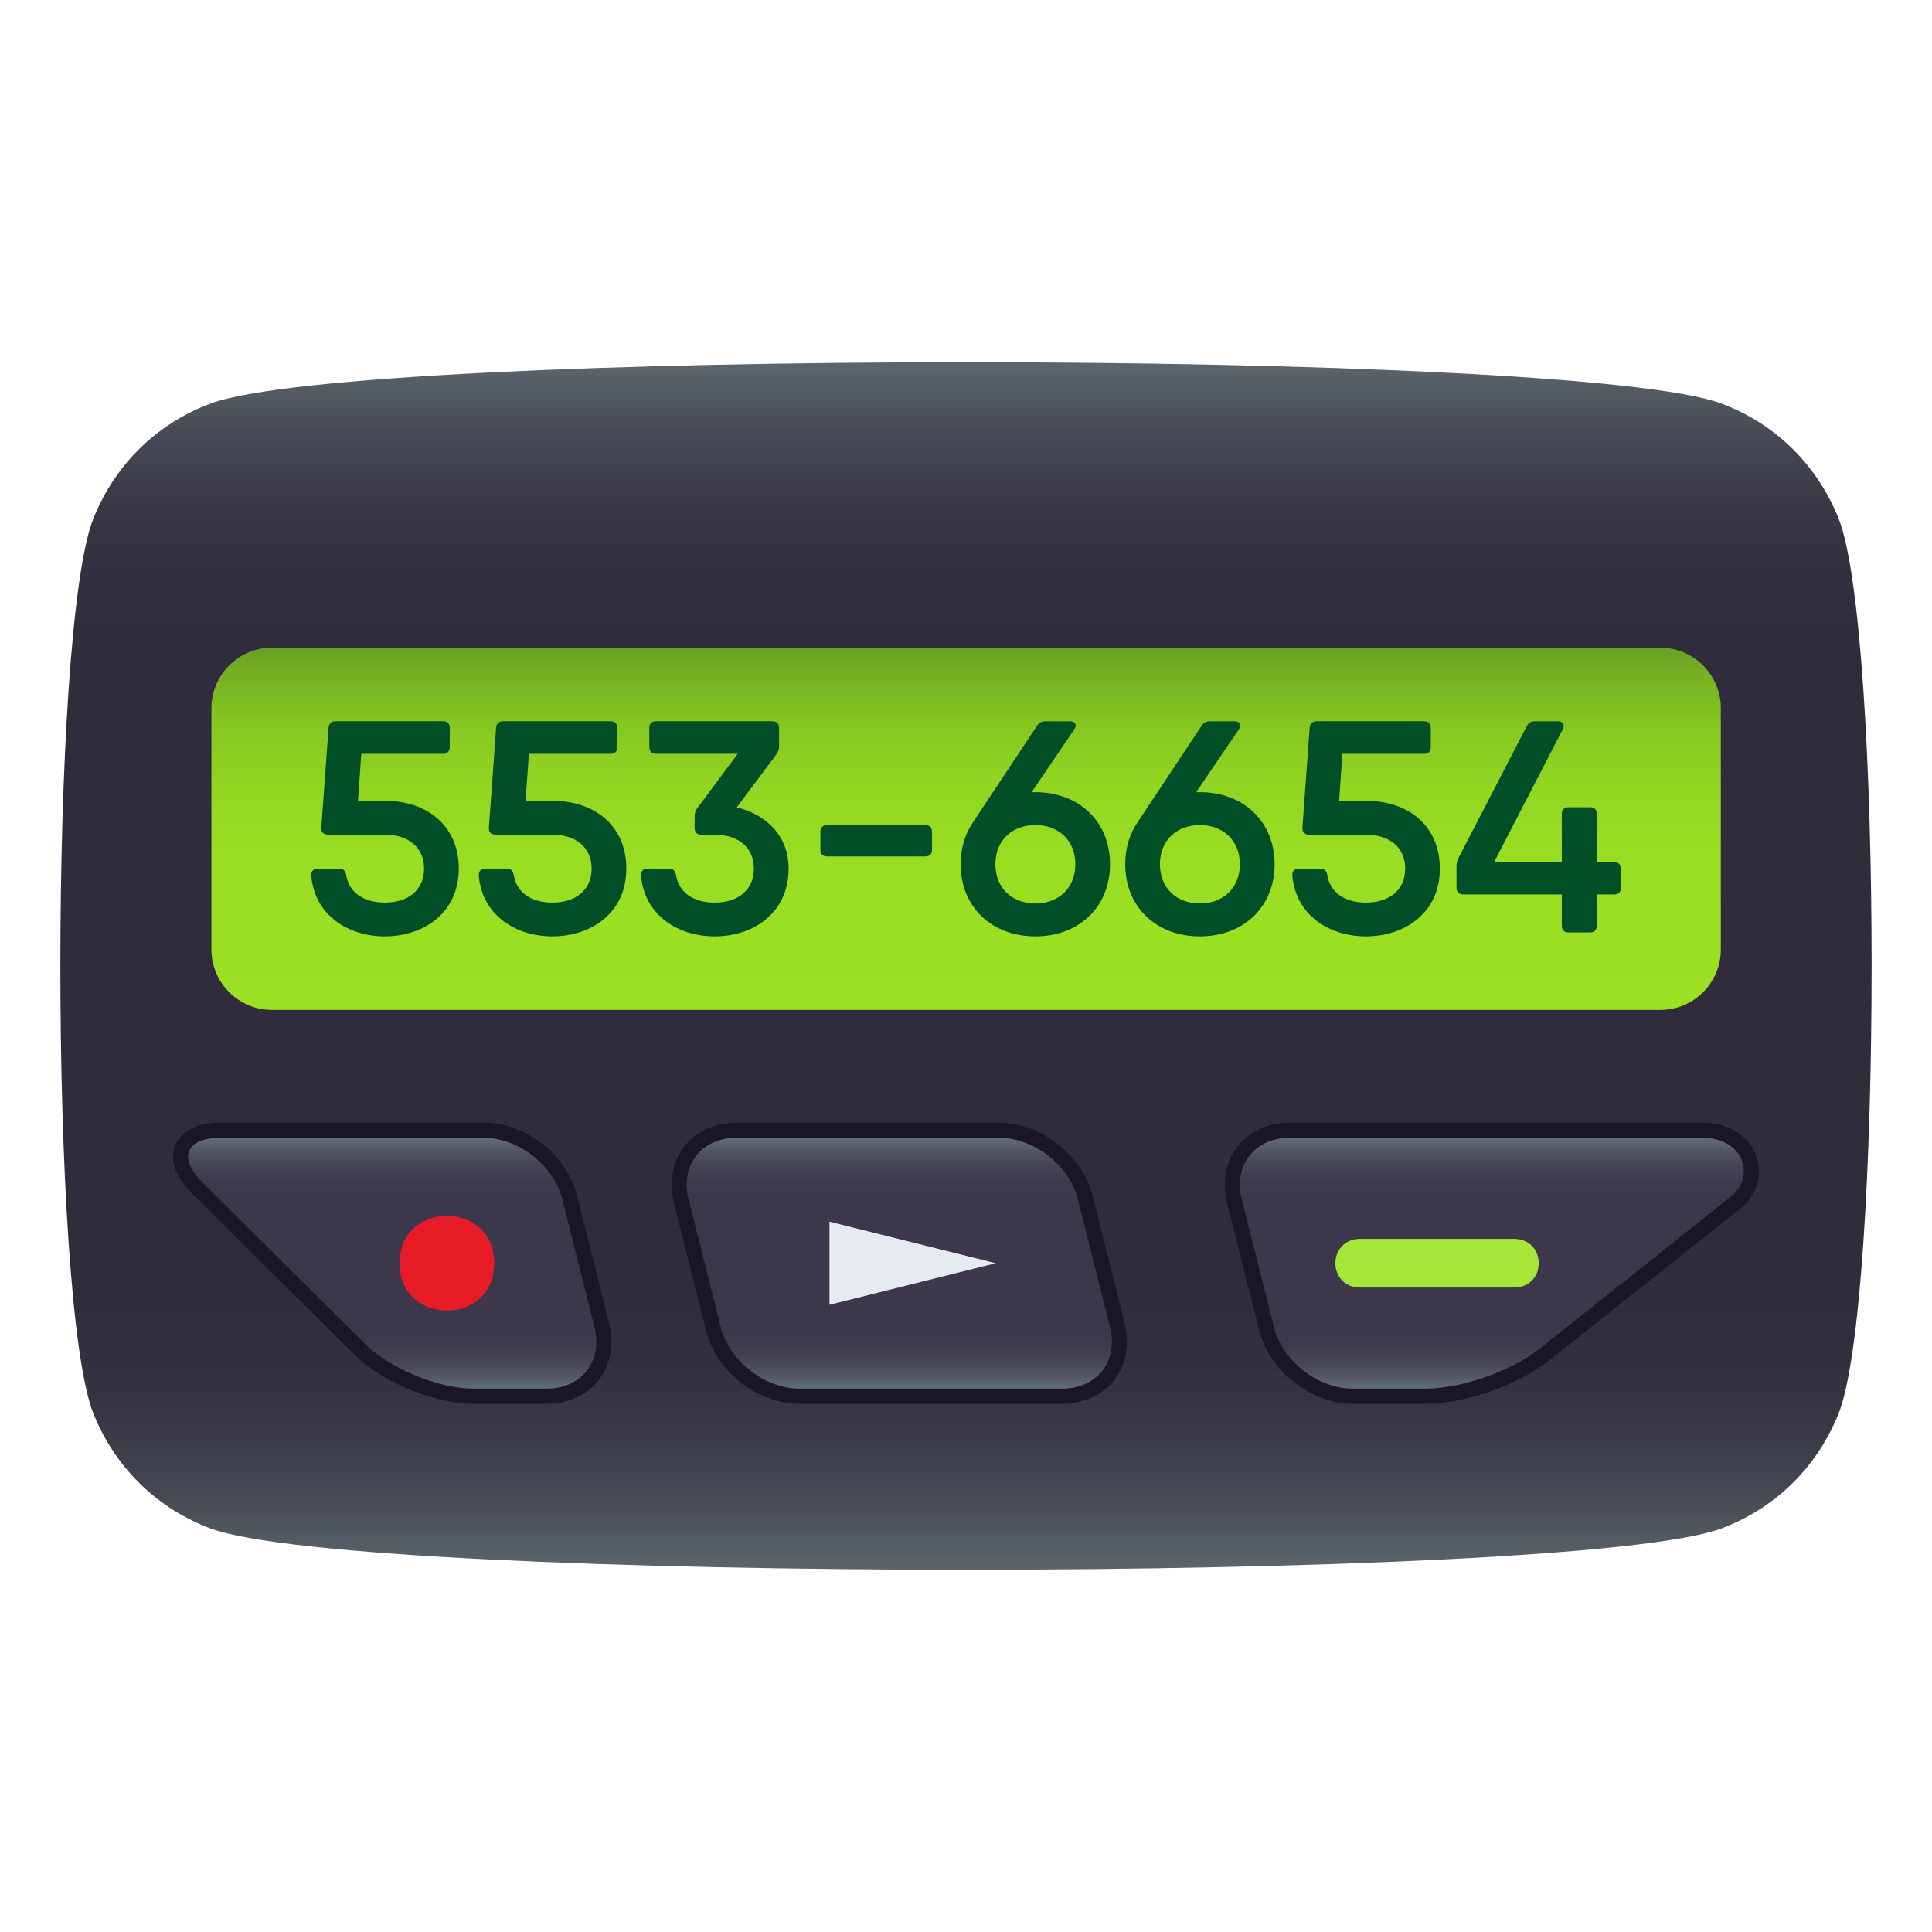 <?xml version="1.0" encoding="utf-8"?>
<!-- Generator: Adobe Illustrator 15.0.0, SVG Export Plug-In . SVG Version: 6.00 Build 0)  -->
<!DOCTYPE svg PUBLIC "-//W3C//DTD SVG 1.1//EN" "http://www.w3.org/Graphics/SVG/1.1/DTD/svg11.dtd">
<svg version="1.1" id="Layer_1" xmlns:x="http://ns.adobe.com/Extensibility/1.0/" xmlns:i="http://ns.adobe.com/AdobeIllustrator/10.0/" xmlns:graph="http://ns.adobe.com/Graphs/1.0/"
	 xmlns="http://www.w3.org/2000/svg" xmlns:xlink="http://www.w3.org/1999/xlink" xmlns:a="http://ns.adobe.com/AdobeSVGViewerExtensions/3.0/"
	 x="0px" y="0px" width="64px" height="64px" viewBox="0 0 64 64" enable-background="new 0 0 64 64" xml:space="preserve">
<linearGradient id="SVGID_1_" gradientUnits="userSpaceOnUse" x1="32.001" y1="52" x2="32.001" y2="12.001">
	<stop  offset="0" style="stop-color:#5B666E"/>
	<stop  offset="0.008" style="stop-color:#58626A"/>
	<stop  offset="0.06" style="stop-color:#464A55"/>
	<stop  offset="0.115" style="stop-color:#3A3947"/>
	<stop  offset="0.175" style="stop-color:#322F3E"/>
	<stop  offset="0.25" style="stop-color:#302C3B"/>
	<stop  offset="0.75" style="stop-color:#302C3B"/>
	<stop  offset="0.825" style="stop-color:#322F3E"/>
	<stop  offset="0.885" style="stop-color:#3A3947"/>
	<stop  offset="0.94" style="stop-color:#464A55"/>
	<stop  offset="0.992" style="stop-color:#58626A"/>
	<stop  offset="1" style="stop-color:#5B666E"/>
	<a:midPointStop  offset="0" style="stop-color:#5B666E"/>
	<a:midPointStop  offset="0.25" style="stop-color:#5B666E"/>
	<a:midPointStop  offset="0.25" style="stop-color:#302C3B"/>
	<a:midPointStop  offset="0.5" style="stop-color:#302C3B"/>
	<a:midPointStop  offset="0.75" style="stop-color:#302C3B"/>
	<a:midPointStop  offset="0.75" style="stop-color:#302C3B"/>
	<a:midPointStop  offset="1" style="stop-color:#5B666E"/>
</linearGradient>
<path fill="url(#SVGID_1_)" d="M60.9,17.161c-0.763-1.883-2.204-3.167-3.873-3.792c-4.879-1.826-45.176-1.826-50.055,0
	c-1.669,0.625-3.11,1.908-3.873,3.792c-1.466,3.621-1.466,26.056,0,29.677c0.763,1.885,2.204,3.168,3.873,3.793
	c4.879,1.826,45.176,1.826,50.055,0c1.669-0.625,3.11-1.908,3.873-3.793C62.366,43.217,62.366,20.782,60.9,17.161z"/>
<linearGradient id="SVGID_2_" gradientUnits="userSpaceOnUse" x1="32.004" y1="33.455" x2="32.004" y2="21.456">
	<stop  offset="0" style="stop-color:#9BE022"/>
	<stop  offset="0.407" style="stop-color:#99DE22"/>
	<stop  offset="0.608" style="stop-color:#93D622"/>
	<stop  offset="0.762" style="stop-color:#89C922"/>
	<stop  offset="0.894" style="stop-color:#7AB723"/>
	<stop  offset="1" style="stop-color:#69A123"/>
	<a:midPointStop  offset="0" style="stop-color:#9BE022"/>
	<a:midPointStop  offset="0.83" style="stop-color:#9BE022"/>
	<a:midPointStop  offset="1" style="stop-color:#69A123"/>
</linearGradient>
<path fill="url(#SVGID_2_)" d="M57.004,31.456c0,1.1-0.9,1.999-2,1.999h-46c-1.1,0-2-0.899-2-1.999v-8c0-1.1,0.9-2,2-2h46
	c1.1,0,2,0.9,2,2V31.456z"/>
<path fill="#014F27" d="M15.197,28.775c0,1.464-1.158,2.244-2.449,2.244c-1.219,0-2.322-0.7-2.438-2.009
	c-0.01-0.155,0.074-0.235,0.219-0.235h0.711c0.135,0,0.205,0.075,0.229,0.215c0.09,0.58,0.586,0.91,1.279,0.91
	c0.785,0,1.301-0.425,1.301-1.125s-0.516-1.125-1.301-1.125h-1.883c-0.145,0-0.23-0.085-0.221-0.235l0.24-3.308
	c0.01-0.135,0.096-0.215,0.23-0.215h3.557c0.146,0,0.227,0.08,0.227,0.225v0.63c0,0.145-0.08,0.225-0.227,0.225h-2.703l-0.109,1.56
	h0.939C14.088,26.532,15.197,27.311,15.197,28.775z"/>
<path fill="#014F27" d="M20.748,28.775c0,1.464-1.16,2.244-2.449,2.244c-1.219,0-2.324-0.7-2.439-2.009
	c-0.01-0.155,0.076-0.235,0.221-0.235h0.709c0.135,0,0.205,0.075,0.23,0.215c0.09,0.58,0.584,0.91,1.279,0.91
	c0.785,0,1.299-0.425,1.299-1.125s-0.514-1.125-1.299-1.125h-1.885c-0.145,0-0.229-0.085-0.219-0.235l0.24-3.308
	c0.01-0.135,0.094-0.215,0.229-0.215h3.559c0.145,0,0.225,0.08,0.225,0.225v0.63c0,0.145-0.08,0.225-0.225,0.225H17.52l-0.111,1.56
	h0.939C19.639,26.532,20.748,27.311,20.748,28.775z"/>
<path fill="#014F27" d="M26.123,28.775c0,1.464-1.16,2.244-2.449,2.244c-1.219,0-2.324-0.7-2.439-2.009
	c-0.01-0.155,0.076-0.235,0.221-0.235h0.709c0.135,0,0.205,0.075,0.23,0.215c0.09,0.58,0.584,0.91,1.279,0.91
	c0.785,0,1.299-0.425,1.299-1.125s-0.514-1.125-1.299-1.125h-0.439c-0.146,0-0.225-0.08-0.225-0.225v-0.38
	c0-0.105,0.029-0.19,0.094-0.28l1.334-1.794h-2.703c-0.145,0-0.225-0.08-0.225-0.225v-0.63c0-0.145,0.08-0.225,0.225-0.225h3.848
	c0.145,0,0.225,0.08,0.225,0.225v0.6c0,0.104-0.029,0.189-0.094,0.28l-1.309,1.749C25.371,26.977,26.123,27.677,26.123,28.775z"/>
<path fill="#014F27" d="M27.176,28.146v-0.589c0-0.145,0.08-0.225,0.225-0.225h3.248c0.145,0,0.225,0.08,0.225,0.225v0.589
	c0,0.145-0.08,0.225-0.225,0.225H27.4C27.256,28.371,27.176,28.291,27.176,28.146z"/>
<path fill="#014F27" d="M36.771,28.63c0,1.409-1.023,2.389-2.473,2.389c-1.455,0-2.475-0.979-2.475-2.389
	c0-0.544,0.152-1.024,0.422-1.408l-0.002-0.001l2.113-3.183c0.066-0.1,0.156-0.145,0.271-0.145h0.814c0.18,0,0.244,0.12,0.145,0.27
	l-1.414,2.081c0.041-0.001,0.082-0.002,0.125-0.002C35.748,26.242,36.771,27.221,36.771,28.63z M35.623,28.63
	c0-0.795-0.564-1.299-1.324-1.299c-0.766,0-1.324,0.5-1.324,1.299c0,0.799,0.559,1.299,1.324,1.299
	C35.059,29.93,35.623,29.425,35.623,28.63z"/>
<path fill="#014F27" d="M42.223,28.63c0,1.409-1.025,2.389-2.475,2.389c-1.453,0-2.473-0.979-2.473-2.389
	c0-0.544,0.15-1.024,0.422-1.408l-0.002-0.001l2.113-3.183c0.064-0.1,0.154-0.145,0.27-0.145h0.814c0.18,0,0.244,0.12,0.145,0.27
	l-1.412,2.081c0.041-0.001,0.082-0.002,0.123-0.002C41.197,26.242,42.223,27.221,42.223,28.63z M41.072,28.63
	c0-0.795-0.564-1.299-1.324-1.299c-0.764,0-1.324,0.5-1.324,1.299c0,0.799,0.561,1.299,1.324,1.299
	C40.508,29.93,41.072,29.425,41.072,28.63z"/>
<path fill="#014F27" d="M47.697,28.775c0,1.464-1.16,2.244-2.449,2.244c-1.219,0-2.322-0.7-2.438-2.009
	c-0.01-0.155,0.074-0.235,0.219-0.235h0.711c0.135,0,0.203,0.075,0.229,0.215c0.09,0.58,0.586,0.91,1.279,0.91
	c0.785,0,1.301-0.425,1.301-1.125s-0.516-1.125-1.301-1.125h-1.883c-0.146,0-0.23-0.085-0.221-0.235l0.24-3.308
	c0.01-0.135,0.096-0.215,0.23-0.215h3.557c0.146,0,0.225,0.08,0.225,0.225v0.63c0,0.145-0.078,0.225-0.225,0.225h-2.703l-0.109,1.56
	h0.939C46.588,26.532,47.697,27.311,47.697,28.775z"/>
<path fill="#014F27" d="M53.697,28.785v0.62c0,0.145-0.08,0.225-0.225,0.225h-0.576v1.034c0,0.145-0.08,0.225-0.225,0.225h-0.709
	c-0.145,0-0.225-0.08-0.225-0.225V29.63h-3.264c-0.145,0-0.225-0.08-0.225-0.225v-0.699c0-0.1,0.02-0.185,0.064-0.28l2.264-4.373
	c0.055-0.11,0.141-0.16,0.266-0.16h0.764c0.17,0,0.24,0.11,0.16,0.27l-2.273,4.397h2.244v-1.594c0-0.145,0.08-0.225,0.225-0.225
	h0.709c0.145,0,0.225,0.08,0.225,0.225v1.594h0.576C53.617,28.561,53.697,28.641,53.697,28.785z"/>
<path fill="#1A1626" d="M18.116,46.5h-2.442c-1.285,0-3.01-0.711-3.927-1.619L6.352,39.52c-0.74-0.732-0.659-1.309-0.545-1.586
	s0.462-0.742,1.503-0.742h8.715c1.39,0,2.745,1.057,3.085,2.406l1.071,4.252c0.172,0.682,0.047,1.359-0.344,1.861
	S18.819,46.5,18.116,46.5z"/>
<path fill="#1A1626" d="M35.195,46.5H26.48c-1.39,0-2.746-1.057-3.087-2.406l-1.07-4.252c-0.172-0.682-0.046-1.361,0.345-1.861
	c0.391-0.502,1.018-0.789,1.721-0.789h8.715c1.369,0,2.753,1.08,3.086,2.406l1.07,4.252c0.171,0.684,0.045,1.363-0.347,1.863
	C36.523,46.213,35.896,46.5,35.195,46.5z"/>
<path fill="#1A1626" d="M47.244,46.5h-2.44c-1.369,0-2.753-1.08-3.086-2.406l-1.07-4.252c-0.171-0.684-0.045-1.363,0.347-1.863
	c0.391-0.5,1.017-0.787,1.718-0.787h13.684c0.862,0,1.548,0.428,1.788,1.115c0.216,0.617,0.008,1.293-0.53,1.723l-6.368,5.061
	C50.29,45.881,48.515,46.5,47.244,46.5z"/>
<linearGradient id="SVGID_3_" gradientUnits="userSpaceOnUse" x1="12.995" y1="46" x2="12.995" y2="37.691">
	<stop  offset="0" style="stop-color:#616D75"/>
	<stop  offset="7.360131e-004" style="stop-color:#616D75"/>
	<stop  offset="0.054" style="stop-color:#515562"/>
	<stop  offset="0.111" style="stop-color:#454455"/>
	<stop  offset="0.173" style="stop-color:#3E3A4D"/>
	<stop  offset="0.25" style="stop-color:#3C374A"/>
	<stop  offset="0.75" style="stop-color:#3C374A"/>
	<stop  offset="0.827" style="stop-color:#3E3A4D"/>
	<stop  offset="0.889" style="stop-color:#454455"/>
	<stop  offset="0.946" style="stop-color:#515562"/>
	<stop  offset="0.999" style="stop-color:#616D75"/>
	<stop  offset="1" style="stop-color:#616D75"/>
	<a:midPointStop  offset="0" style="stop-color:#616D75"/>
	<a:midPointStop  offset="0.25" style="stop-color:#616D75"/>
	<a:midPointStop  offset="0.25" style="stop-color:#3C374A"/>
	<a:midPointStop  offset="0.5" style="stop-color:#3C374A"/>
	<a:midPointStop  offset="0.75" style="stop-color:#3C374A"/>
	<a:midPointStop  offset="0.75" style="stop-color:#3C374A"/>
	<a:midPointStop  offset="1" style="stop-color:#616D75"/>
</linearGradient>
<path fill="url(#SVGID_3_)" d="M19.695,43.971C19.978,45.086,19.265,46,18.116,46h-2.442c-1.148,0-2.758-0.664-3.575-1.475
	l-5.395-5.359c-0.817-0.811-0.544-1.475,0.605-1.475h8.715c1.15,0,2.319,0.914,2.601,2.027L19.695,43.971z"/>
<linearGradient id="SVGID_4_" gradientUnits="userSpaceOnUse" x1="29.791" y1="46" x2="29.791" y2="37.691">
	<stop  offset="0" style="stop-color:#616D75"/>
	<stop  offset="7.360131e-004" style="stop-color:#616D75"/>
	<stop  offset="0.054" style="stop-color:#515562"/>
	<stop  offset="0.111" style="stop-color:#454455"/>
	<stop  offset="0.173" style="stop-color:#3E3A4D"/>
	<stop  offset="0.25" style="stop-color:#3C374A"/>
	<stop  offset="0.75" style="stop-color:#3C374A"/>
	<stop  offset="0.827" style="stop-color:#3E3A4D"/>
	<stop  offset="0.889" style="stop-color:#454455"/>
	<stop  offset="0.946" style="stop-color:#515562"/>
	<stop  offset="0.999" style="stop-color:#616D75"/>
	<stop  offset="1" style="stop-color:#616D75"/>
	<a:midPointStop  offset="0" style="stop-color:#616D75"/>
	<a:midPointStop  offset="0.25" style="stop-color:#616D75"/>
	<a:midPointStop  offset="0.25" style="stop-color:#3C374A"/>
	<a:midPointStop  offset="0.5" style="stop-color:#3C374A"/>
	<a:midPointStop  offset="0.75" style="stop-color:#3C374A"/>
	<a:midPointStop  offset="0.75" style="stop-color:#3C374A"/>
	<a:midPointStop  offset="1" style="stop-color:#616D75"/>
</linearGradient>
<path fill="url(#SVGID_4_)" d="M36.774,43.971C37.054,45.086,36.344,46,35.195,46H26.48c-1.15,0-2.32-0.914-2.603-2.029
	l-1.069-4.252c-0.281-1.113,0.431-2.027,1.58-2.027h8.715c1.15,0,2.321,0.914,2.601,2.027L36.774,43.971z"/>
<path fill="#E81C27" d="M16.371,41.846c0,2.092-3.136,2.092-3.136,0S16.371,39.754,16.371,41.846z"/>
<polygon fill="#E6EBEF" points="32.982,41.846 27.477,40.469 27.477,43.223 "/>
<linearGradient id="SVGID_5_" gradientUnits="userSpaceOnUse" x1="49.42" y1="46" x2="49.42" y2="37.691">
	<stop  offset="0" style="stop-color:#616D75"/>
	<stop  offset="7.360131e-004" style="stop-color:#616D75"/>
	<stop  offset="0.054" style="stop-color:#515562"/>
	<stop  offset="0.111" style="stop-color:#454455"/>
	<stop  offset="0.173" style="stop-color:#3E3A4D"/>
	<stop  offset="0.25" style="stop-color:#3C374A"/>
	<stop  offset="0.75" style="stop-color:#3C374A"/>
	<stop  offset="0.827" style="stop-color:#3E3A4D"/>
	<stop  offset="0.889" style="stop-color:#454455"/>
	<stop  offset="0.946" style="stop-color:#515562"/>
	<stop  offset="0.999" style="stop-color:#616D75"/>
	<stop  offset="1" style="stop-color:#616D75"/>
	<a:midPointStop  offset="0" style="stop-color:#616D75"/>
	<a:midPointStop  offset="0.25" style="stop-color:#616D75"/>
	<a:midPointStop  offset="0.25" style="stop-color:#3C374A"/>
	<a:midPointStop  offset="0.5" style="stop-color:#3C374A"/>
	<a:midPointStop  offset="0.75" style="stop-color:#3C374A"/>
	<a:midPointStop  offset="0.75" style="stop-color:#3C374A"/>
	<a:midPointStop  offset="1" style="stop-color:#616D75"/>
</linearGradient>
<path fill="url(#SVGID_5_)" d="M50.974,44.699C50.073,45.414,48.395,46,47.244,46h-2.44c-1.15,0-2.321-0.914-2.601-2.029
	l-1.07-4.252c-0.279-1.113,0.431-2.027,1.579-2.027c0,0,9.14,0,13.684,0c1.374,0,1.767,1.293,0.946,1.945
	C55.111,41.41,50.974,44.699,50.974,44.699z"/>
<path fill="#A6E639" d="M50.145,42.652h-5.081c-1.104,0-1.104-1.613,0-1.613h5.081C51.249,41.039,51.249,42.652,50.145,42.652z"/>
</svg>
